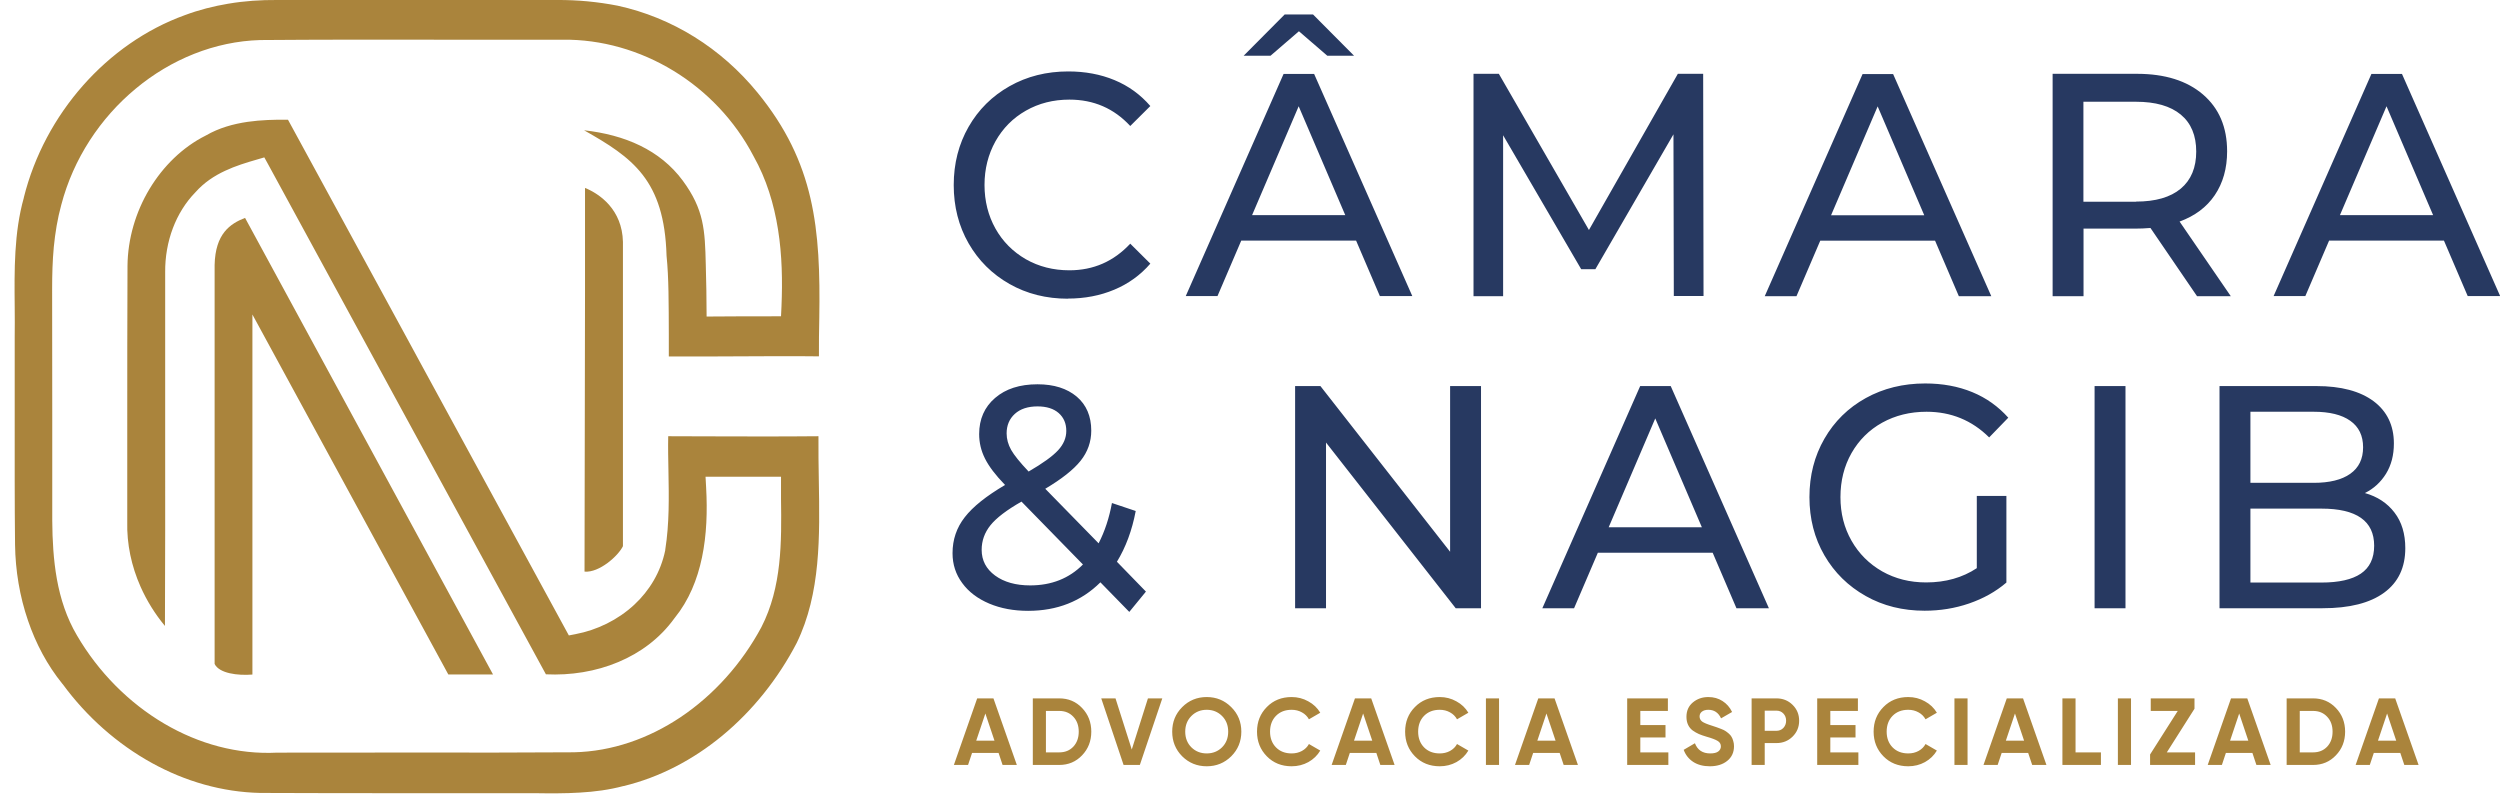 <svg width="143" height="46" viewBox="0 0 143 46" fill="none" xmlns="http://www.w3.org/2000/svg">
<g clip-path="url(#clip0_227_1485)">
<path d="M132.783 33.322C133.782 33.322 134.537 33.152 135.04 32.812C135.543 32.472 135.802 31.942 135.802 31.214C135.802 29.8 134.796 29.093 132.783 29.093H128.724V33.322H132.783ZM128.724 23.552V27.618H132.341C133.245 27.618 133.946 27.448 134.435 27.101C134.925 26.754 135.169 26.251 135.169 25.585C135.169 24.919 134.925 24.415 134.435 24.069C133.946 23.722 133.252 23.552 132.341 23.552H128.724V23.552ZM135.271 28.202C135.992 28.406 136.556 28.78 136.964 29.317C137.379 29.855 137.583 30.535 137.583 31.357C137.583 32.459 137.182 33.309 136.373 33.9C135.564 34.492 134.394 34.791 132.851 34.791H126.956V22.083H132.497C133.912 22.083 135 22.376 135.775 22.953C136.543 23.532 136.93 24.34 136.93 25.367C136.93 26.034 136.781 26.605 136.482 27.094C136.183 27.577 135.781 27.951 135.271 28.202ZM119.81 22.083H121.578V34.791H119.81V22.083ZM113.073 28.366H114.766V33.322C114.154 33.846 113.44 34.24 112.631 34.519C111.822 34.797 110.972 34.933 110.088 34.933C108.837 34.933 107.715 34.655 106.716 34.09C105.716 33.526 104.927 32.751 104.356 31.765C103.785 30.779 103.5 29.671 103.5 28.434C103.5 27.196 103.785 26.088 104.356 25.095C104.927 24.103 105.716 23.328 106.722 22.77C107.729 22.212 108.864 21.934 110.122 21.934C111.108 21.934 112.005 22.097 112.814 22.43C113.623 22.763 114.303 23.253 114.874 23.892L113.78 25.02C112.794 24.041 111.597 23.552 110.197 23.552C109.258 23.552 108.408 23.763 107.661 24.177C106.913 24.592 106.328 25.177 105.906 25.918C105.485 26.659 105.274 27.502 105.274 28.434C105.274 29.365 105.485 30.188 105.906 30.929C106.328 31.67 106.913 32.255 107.661 32.683C108.408 33.105 109.245 33.315 110.176 33.315C111.284 33.315 112.25 33.043 113.073 32.499V28.359V28.366ZM97.347 30.16L94.681 23.933L92.016 30.16H97.347V30.16ZM97.965 31.616H91.397L90.037 34.791H88.222L93.818 22.083H95.565L101.181 34.791H99.325L97.965 31.616V31.616ZM84.714 22.083V34.791H83.266L75.848 25.313V34.791H74.08V22.083H75.528L82.946 31.561V22.083H84.714ZM58.925 33.485C60.149 33.485 61.155 33.084 61.944 32.289L58.429 28.692C57.579 29.175 56.987 29.63 56.654 30.045C56.321 30.46 56.151 30.929 56.151 31.452C56.151 32.057 56.41 32.547 56.919 32.921C57.429 33.295 58.102 33.485 58.925 33.485ZM59.347 23.246C58.796 23.246 58.361 23.389 58.048 23.674C57.735 23.96 57.579 24.334 57.579 24.789C57.579 25.116 57.667 25.428 57.837 25.734C58.007 26.034 58.34 26.448 58.837 26.972C59.646 26.503 60.21 26.095 60.523 25.755C60.836 25.415 60.992 25.048 60.992 24.646C60.992 24.225 60.849 23.885 60.557 23.627C60.271 23.375 59.863 23.246 59.347 23.246ZM64.589 34.995L62.943 33.309C61.849 34.396 60.468 34.94 58.809 34.94C57.987 34.94 57.246 34.804 56.586 34.526C55.927 34.247 55.41 33.859 55.043 33.356C54.669 32.853 54.485 32.282 54.485 31.643C54.485 30.868 54.717 30.181 55.186 29.583C55.648 28.984 56.416 28.372 57.49 27.74C56.947 27.183 56.566 26.679 56.342 26.231C56.117 25.782 56.008 25.32 56.008 24.83C56.008 23.973 56.314 23.28 56.919 22.763C57.525 22.24 58.334 21.981 59.347 21.981C60.285 21.981 61.033 22.219 61.59 22.688C62.141 23.157 62.42 23.81 62.42 24.633C62.42 25.272 62.216 25.85 61.808 26.36C61.4 26.87 60.727 27.4 59.789 27.958L62.841 31.078C63.195 30.392 63.447 29.617 63.603 28.773L64.963 29.229C64.752 30.344 64.391 31.309 63.888 32.132L65.547 33.839L64.596 35.001L64.589 34.995ZM139.174 12.306L136.509 6.078L133.844 12.306H139.174V12.306ZM139.793 13.761H133.225L131.865 16.936H130.05L135.645 4.229H137.393L143.009 16.936H141.153L139.793 13.761ZM122.177 11.531C123.292 11.531 124.148 11.286 124.74 10.79C125.331 10.294 125.624 9.587 125.624 8.669C125.624 7.751 125.331 7.044 124.74 6.554C124.148 6.065 123.298 5.82 122.177 5.82H119.171V11.538H122.177V11.531ZM125.671 16.943L123.006 13.04C122.68 13.068 122.414 13.075 122.231 13.075H119.178V16.943H117.41V4.222H122.231C123.829 4.222 125.093 4.617 126.011 5.405C126.929 6.194 127.391 7.275 127.391 8.655C127.391 9.634 127.153 10.47 126.684 11.164C126.215 11.857 125.542 12.354 124.672 12.673L127.602 16.943H125.678H125.671ZM110.067 12.313L107.402 6.085L104.737 12.313H110.067V12.313ZM110.686 13.768H104.118L102.758 16.943H100.943L106.539 4.236H108.286L113.902 16.943H112.046L110.686 13.768V13.768ZM95.742 16.943L95.722 7.683L91.254 15.4H90.445L85.978 7.737V16.943H84.285V4.222H85.734L90.887 13.156L95.973 4.222H97.421L97.442 16.93H95.749L95.742 16.943ZM75.923 3.189L74.298 1.788L72.673 3.189H71.136L73.482 0.829H75.107L77.453 3.189H75.916H75.923ZM76.949 12.306L74.284 6.078L71.619 12.306H76.949ZM77.568 13.761H71L69.64 16.936H67.825L73.421 4.229H75.168L80.784 16.936H78.928L77.568 13.761ZM61.087 17.086C59.85 17.086 58.735 16.807 57.742 16.243C56.749 15.679 55.968 14.903 55.403 13.918C54.839 12.932 54.553 11.823 54.553 10.586C54.553 9.349 54.839 8.24 55.403 7.255C55.968 6.269 56.749 5.494 57.749 4.929C58.748 4.365 59.87 4.086 61.101 4.086C62.066 4.086 62.95 4.249 63.752 4.583C64.555 4.916 65.235 5.412 65.799 6.065L64.65 7.207C63.718 6.201 62.563 5.698 61.169 5.698C60.251 5.698 59.421 5.908 58.68 6.33C57.939 6.751 57.361 7.336 56.94 8.084C56.525 8.832 56.314 9.661 56.314 10.579C56.314 11.497 56.525 12.333 56.94 13.075C57.355 13.816 57.939 14.4 58.68 14.829C59.421 15.25 60.251 15.461 61.169 15.461C62.549 15.461 63.705 14.951 64.65 13.938L65.799 15.08C65.235 15.733 64.548 16.229 63.739 16.569C62.93 16.909 62.046 17.079 61.08 17.079L61.087 17.086Z" fill="#273961"/>
<path d="M57.347 43.755L57.119 43.069H55.601L55.373 43.755H54.562L55.895 39.947H56.825L58.163 43.755H57.347ZM55.84 42.367H56.885L56.363 40.812L55.84 42.367ZM60.589 39.947C61.111 39.947 61.546 40.13 61.894 40.496C62.246 40.863 62.422 41.314 62.422 41.851C62.422 42.387 62.246 42.839 61.894 43.205C61.546 43.571 61.111 43.755 60.589 43.755H59.077V39.947H60.589ZM60.589 43.036C60.919 43.036 61.187 42.928 61.394 42.71C61.6 42.489 61.704 42.203 61.704 41.851C61.704 41.499 61.6 41.214 61.394 40.997C61.187 40.776 60.919 40.665 60.589 40.665H59.827V43.036H60.589ZM64.269 43.755L62.991 39.947H63.807L64.737 42.873L65.662 39.947H66.483L65.199 43.755H64.269ZM70.427 43.26C70.043 43.64 69.575 43.831 69.024 43.831C68.473 43.831 68.005 43.64 67.621 43.26C67.24 42.875 67.05 42.406 67.05 41.851C67.05 41.296 67.24 40.828 67.621 40.447C68.005 40.063 68.473 39.871 69.024 39.871C69.575 39.871 70.043 40.063 70.427 40.447C70.812 40.828 71.004 41.296 71.004 41.851C71.004 42.406 70.812 42.875 70.427 43.26ZM68.148 42.748C68.384 42.98 68.676 43.096 69.024 43.096C69.372 43.096 69.664 42.98 69.9 42.748C70.136 42.513 70.253 42.213 70.253 41.851C70.253 41.488 70.136 41.189 69.9 40.953C69.664 40.718 69.372 40.6 69.024 40.6C68.676 40.6 68.384 40.718 68.148 40.953C67.913 41.189 67.795 41.488 67.795 41.851C67.795 42.213 67.913 42.513 68.148 42.748ZM73.881 43.831C73.308 43.831 72.835 43.64 72.462 43.26C72.088 42.879 71.901 42.409 71.901 41.851C71.901 41.289 72.088 40.819 72.462 40.442C72.835 40.061 73.308 39.871 73.881 39.871C74.226 39.871 74.543 39.953 74.833 40.116C75.127 40.275 75.355 40.493 75.519 40.768L74.871 41.144C74.777 40.973 74.643 40.841 74.469 40.747C74.295 40.649 74.099 40.6 73.881 40.6C73.511 40.6 73.212 40.716 72.984 40.948C72.759 41.18 72.647 41.481 72.647 41.851C72.647 42.217 72.759 42.516 72.984 42.748C73.212 42.98 73.511 43.096 73.881 43.096C74.099 43.096 74.295 43.049 74.469 42.955C74.646 42.857 74.781 42.725 74.871 42.558L75.519 42.933C75.355 43.209 75.129 43.428 74.839 43.591C74.549 43.751 74.229 43.831 73.881 43.831ZM78.955 43.755L78.727 43.069H77.209L76.981 43.755H76.17L77.503 39.947H78.433L79.771 43.755H78.955ZM77.449 42.367H78.493L77.971 40.812L77.449 42.367ZM82.353 43.831C81.78 43.831 81.306 43.64 80.933 43.26C80.559 42.879 80.373 42.409 80.373 41.851C80.373 41.289 80.559 40.819 80.933 40.442C81.306 40.061 81.78 39.871 82.353 39.871C82.697 39.871 83.014 39.953 83.304 40.116C83.598 40.275 83.826 40.493 83.99 40.768L83.342 41.144C83.248 40.973 83.114 40.841 82.94 40.747C82.766 40.649 82.57 40.6 82.353 40.6C81.983 40.6 81.683 40.716 81.455 40.948C81.23 41.18 81.118 41.481 81.118 41.851C81.118 42.217 81.23 42.516 81.455 42.748C81.683 42.98 81.983 43.096 82.353 43.096C82.57 43.096 82.766 43.049 82.94 42.955C83.118 42.857 83.252 42.725 83.342 42.558L83.99 42.933C83.826 43.209 83.6 43.428 83.31 43.591C83.02 43.751 82.701 43.831 82.353 43.831ZM84.995 39.947H85.745V43.755H84.995V39.947ZM89.442 43.755L89.213 43.069H87.696L87.467 43.755H86.657L87.99 39.947H88.92L90.258 43.755H89.442ZM87.935 42.367H88.979L88.457 40.812L87.935 42.367ZM93.826 43.036H95.43V43.755H93.075V39.947H95.403V40.665H93.826V41.475H95.267V42.183H93.826V43.036ZM97.803 43.831C97.426 43.831 97.109 43.747 96.851 43.58C96.594 43.41 96.412 43.18 96.307 42.89L96.949 42.514C97.098 42.902 97.39 43.096 97.825 43.096C98.035 43.096 98.189 43.058 98.287 42.982C98.385 42.906 98.434 42.81 98.434 42.694C98.434 42.56 98.374 42.456 98.255 42.384C98.135 42.308 97.921 42.226 97.613 42.139C97.442 42.088 97.297 42.038 97.178 41.987C97.062 41.936 96.944 41.869 96.824 41.785C96.708 41.699 96.619 41.59 96.558 41.459C96.496 41.329 96.465 41.176 96.465 41.002C96.465 40.658 96.587 40.384 96.829 40.181C97.076 39.974 97.372 39.871 97.716 39.871C98.024 39.871 98.294 39.947 98.527 40.099C98.762 40.248 98.945 40.456 99.076 40.725L98.445 41.089C98.293 40.763 98.05 40.6 97.716 40.6C97.56 40.6 97.437 40.636 97.346 40.709C97.259 40.777 97.216 40.868 97.216 40.98C97.216 41.1 97.265 41.198 97.363 41.274C97.464 41.347 97.656 41.426 97.939 41.514C98.055 41.55 98.142 41.579 98.2 41.601C98.262 41.619 98.343 41.65 98.445 41.693C98.55 41.733 98.63 41.771 98.684 41.807C98.742 41.843 98.808 41.892 98.88 41.954C98.953 42.016 99.007 42.079 99.043 42.145C99.083 42.21 99.116 42.289 99.141 42.384C99.17 42.474 99.185 42.574 99.185 42.683C99.185 43.035 99.056 43.314 98.799 43.521C98.545 43.727 98.213 43.831 97.803 43.831ZM101.611 39.947C101.978 39.947 102.286 40.07 102.536 40.317C102.786 40.563 102.911 40.866 102.911 41.225C102.911 41.584 102.786 41.887 102.536 42.134C102.286 42.38 101.978 42.504 101.611 42.504H100.942V43.755H100.192V39.947H101.611ZM101.611 41.802C101.771 41.802 101.903 41.747 102.008 41.639C102.113 41.526 102.166 41.388 102.166 41.225C102.166 41.059 102.113 40.921 102.008 40.812C101.903 40.703 101.771 40.649 101.611 40.649H100.942V41.802H101.611ZM104.694 43.036H106.299V43.755H103.944V39.947H106.272V40.665H104.694V41.475H106.136V42.183H104.694V43.036ZM109.151 43.831C108.578 43.831 108.105 43.64 107.732 43.26C107.358 42.879 107.171 42.409 107.171 41.851C107.171 41.289 107.358 40.819 107.732 40.442C108.105 40.061 108.578 39.871 109.151 39.871C109.496 39.871 109.813 39.953 110.103 40.116C110.397 40.275 110.625 40.493 110.789 40.768L110.141 41.144C110.047 40.973 109.913 40.841 109.739 40.747C109.565 40.649 109.369 40.6 109.151 40.6C108.781 40.6 108.482 40.716 108.254 40.948C108.029 41.18 107.917 41.481 107.917 41.851C107.917 42.217 108.029 42.516 108.254 42.748C108.482 42.98 108.781 43.096 109.151 43.096C109.369 43.096 109.565 43.049 109.739 42.955C109.916 42.857 110.051 42.725 110.141 42.558L110.789 42.933C110.625 43.209 110.399 43.428 110.109 43.591C109.819 43.751 109.499 43.831 109.151 43.831ZM111.794 39.947H112.544V43.755H111.794V39.947ZM116.241 43.755L116.012 43.069H114.495L114.266 43.755H113.456L114.788 39.947H115.718L117.056 43.755H116.241ZM114.734 42.367H115.778L115.256 40.812L114.734 42.367ZM118.721 43.036H120.173V43.755H117.97V39.947H118.721V43.036ZM121.143 39.947H121.894V43.755H121.143V39.947ZM123.942 43.036H125.558V43.755H122.985V43.156L124.568 40.665H123.023V39.947H125.525V40.54L123.942 43.036ZM129.066 43.755L128.838 43.069H127.32L127.092 43.755H126.281L127.614 39.947H128.544L129.882 43.755H129.066ZM127.56 42.367H128.604L128.082 40.812L127.56 42.367ZM132.308 39.947C132.83 39.947 133.265 40.13 133.613 40.496C133.965 40.863 134.141 41.314 134.141 41.851C134.141 42.387 133.965 42.839 133.613 43.205C133.265 43.571 132.83 43.755 132.308 43.755H130.796V39.947H132.308ZM132.308 43.036C132.638 43.036 132.906 42.928 133.113 42.71C133.32 42.489 133.423 42.203 133.423 41.851C133.423 41.499 133.32 41.214 133.113 40.997C132.906 40.776 132.638 40.665 132.308 40.665H131.546V43.036H132.308ZM137.527 43.755L137.298 43.069H135.781L135.552 43.755H134.742L136.075 39.947H137.005L138.343 43.755H137.527ZM136.02 42.367H137.064L136.542 40.812L136.02 42.367Z" fill="#AA843C"/>
<path d="M13.059 0.211C12.215 0.353 11.379 0.564 10.563 0.87C8.347 1.672 6.348 3.08 4.75 4.888C3.152 6.697 1.962 8.9 1.364 11.293V11.307C0.8 13.312 0.82 15.441 0.841 17.555C0.841 18.14 0.854 18.724 0.841 19.302C0.841 20.832 0.841 22.355 0.841 23.885C0.841 26.305 0.834 28.733 0.861 31.16C0.881 32.635 1.126 34.111 1.602 35.498C2.051 36.817 2.704 38.047 3.574 39.122L3.594 39.142C4.961 41.005 6.715 42.555 8.687 43.643C10.597 44.697 12.712 45.309 14.881 45.356C17.804 45.37 20.735 45.37 23.665 45.37C25.97 45.37 28.282 45.37 30.586 45.37C31.443 45.383 32.307 45.39 33.17 45.336C34.006 45.288 34.843 45.179 35.658 44.962H35.672C37.732 44.466 39.65 43.453 41.309 42.086C43.049 40.651 44.511 38.816 45.572 36.776C46.952 33.934 46.891 30.677 46.836 27.468C46.822 26.625 46.809 25.789 46.816 24.952C44.681 24.973 42.539 24.966 40.404 24.959C39.677 24.959 38.949 24.959 38.222 24.952C38.208 25.612 38.222 26.278 38.235 26.938C38.263 28.44 38.29 29.943 38.052 31.445V31.473C37.793 32.73 37.148 33.784 36.277 34.593C35.339 35.464 34.142 36.042 32.919 36.273L32.538 36.347L24.161 20.968C22.795 18.453 25.793 23.96 16.472 6.847C15.703 6.84 14.928 6.86 14.167 6.969C13.337 7.091 12.528 7.316 11.787 7.744L11.76 7.758C10.434 8.424 9.333 9.512 8.551 10.81C7.762 12.123 7.307 13.659 7.293 15.209C7.279 18.248 7.279 21.281 7.279 24.32C7.279 26.149 7.279 27.978 7.279 29.814V29.827C7.245 31.126 7.524 32.391 8.034 33.546C8.394 34.362 8.87 35.124 9.435 35.804C9.455 32.112 9.448 28.413 9.448 24.721C9.448 21.668 9.448 18.616 9.448 15.563C9.441 14.699 9.591 13.836 9.89 13.047C10.182 12.279 10.611 11.579 11.182 10.994C11.671 10.443 12.249 10.062 12.875 9.77C13.466 9.491 14.092 9.301 14.704 9.124L15.119 9.002L15.336 9.396C17.104 12.646 20.061 18.072 22.985 23.443C25.433 27.937 27.874 32.411 31.226 38.571C32.633 38.639 34.081 38.414 35.38 37.864C36.624 37.34 37.739 36.524 38.575 35.368L38.596 35.341C39.405 34.342 39.888 33.152 40.153 31.887C40.425 30.596 40.465 29.222 40.391 27.896L40.357 27.271H40.948C41.648 27.271 42.376 27.271 44.117 27.271H44.674V28.529C44.708 31.003 44.728 33.58 43.552 35.872C42.437 37.952 40.826 39.754 38.915 41.032C37.1 42.242 35.013 42.983 32.83 43.031H32.823C29.818 43.051 26.813 43.051 23.815 43.045C21.163 43.045 18.511 43.045 15.86 43.051C13.582 43.167 11.366 42.548 9.407 41.399C7.375 40.209 5.627 38.442 4.403 36.347C3.812 35.348 3.458 34.253 3.254 33.125C3.057 32.023 2.996 30.888 2.989 29.787C2.989 27.754 2.989 25.734 2.989 23.708C2.989 21.315 2.989 18.922 2.982 16.528C2.982 15.726 3.003 14.924 3.078 14.121C3.159 13.312 3.288 12.503 3.506 11.715C4.199 9.07 5.743 6.745 7.762 5.072C9.781 3.393 12.283 2.366 14.881 2.291H14.887C18.3 2.264 21.714 2.264 25.134 2.271C27.486 2.271 29.838 2.271 32.191 2.271C34.407 2.244 36.61 2.883 38.528 4.052C40.425 5.208 42.036 6.887 43.103 8.934C43.838 10.239 44.273 11.667 44.504 13.136C44.735 14.584 44.762 16.08 44.701 17.528L44.674 18.092C43.253 18.092 41.839 18.092 40.418 18.106C40.418 17.099 40.397 16.114 40.37 15.114C40.323 13.17 40.275 11.987 39.051 10.328C37.753 8.573 35.733 7.71 33.408 7.452C36.175 9.015 38.004 10.287 38.127 14.631C38.256 15.896 38.249 17.371 38.256 19.153V20.39C39.568 20.397 40.88 20.39 42.192 20.383C43.742 20.377 45.293 20.363 46.843 20.383C46.843 19.656 46.843 18.922 46.863 18.187C46.945 13.081 46.605 9.308 43.335 5.303C41.247 2.747 38.446 1.006 35.332 0.326C34.183 0.102 33.027 -0.007 31.871 -8.85147e-05C29.199 -8.85147e-05 26.527 -8.85147e-05 23.855 -8.85147e-05C21.183 -8.85147e-05 18.511 -8.85147e-05 15.839 -8.85147e-05C14.915 -0.007 13.983 0.054 13.065 0.211" fill="#AA843C"/>
<path fill-rule="evenodd" clip-rule="evenodd" d="M12.276 15.155C12.317 13.36 13.167 12.796 14.017 12.463L28.2 38.578H25.643L14.438 17.99V38.584C13.589 38.653 12.541 38.517 12.276 37.979V15.155V15.155Z" fill="#AA843C"/>
<path fill-rule="evenodd" clip-rule="evenodd" d="M35.632 13.836C35.591 11.993 34.313 11.096 33.463 10.749V16.739L33.435 32.697C34.279 32.771 35.367 31.792 35.632 31.241V13.836Z" fill="#AA843C"/>
</g>
<defs>
<clipPath id="clip0_227_1485">
<rect width="142.168" height="45.9" fill="white" transform="translate(0.832)"/>
</clipPath>
</defs>
</svg>
